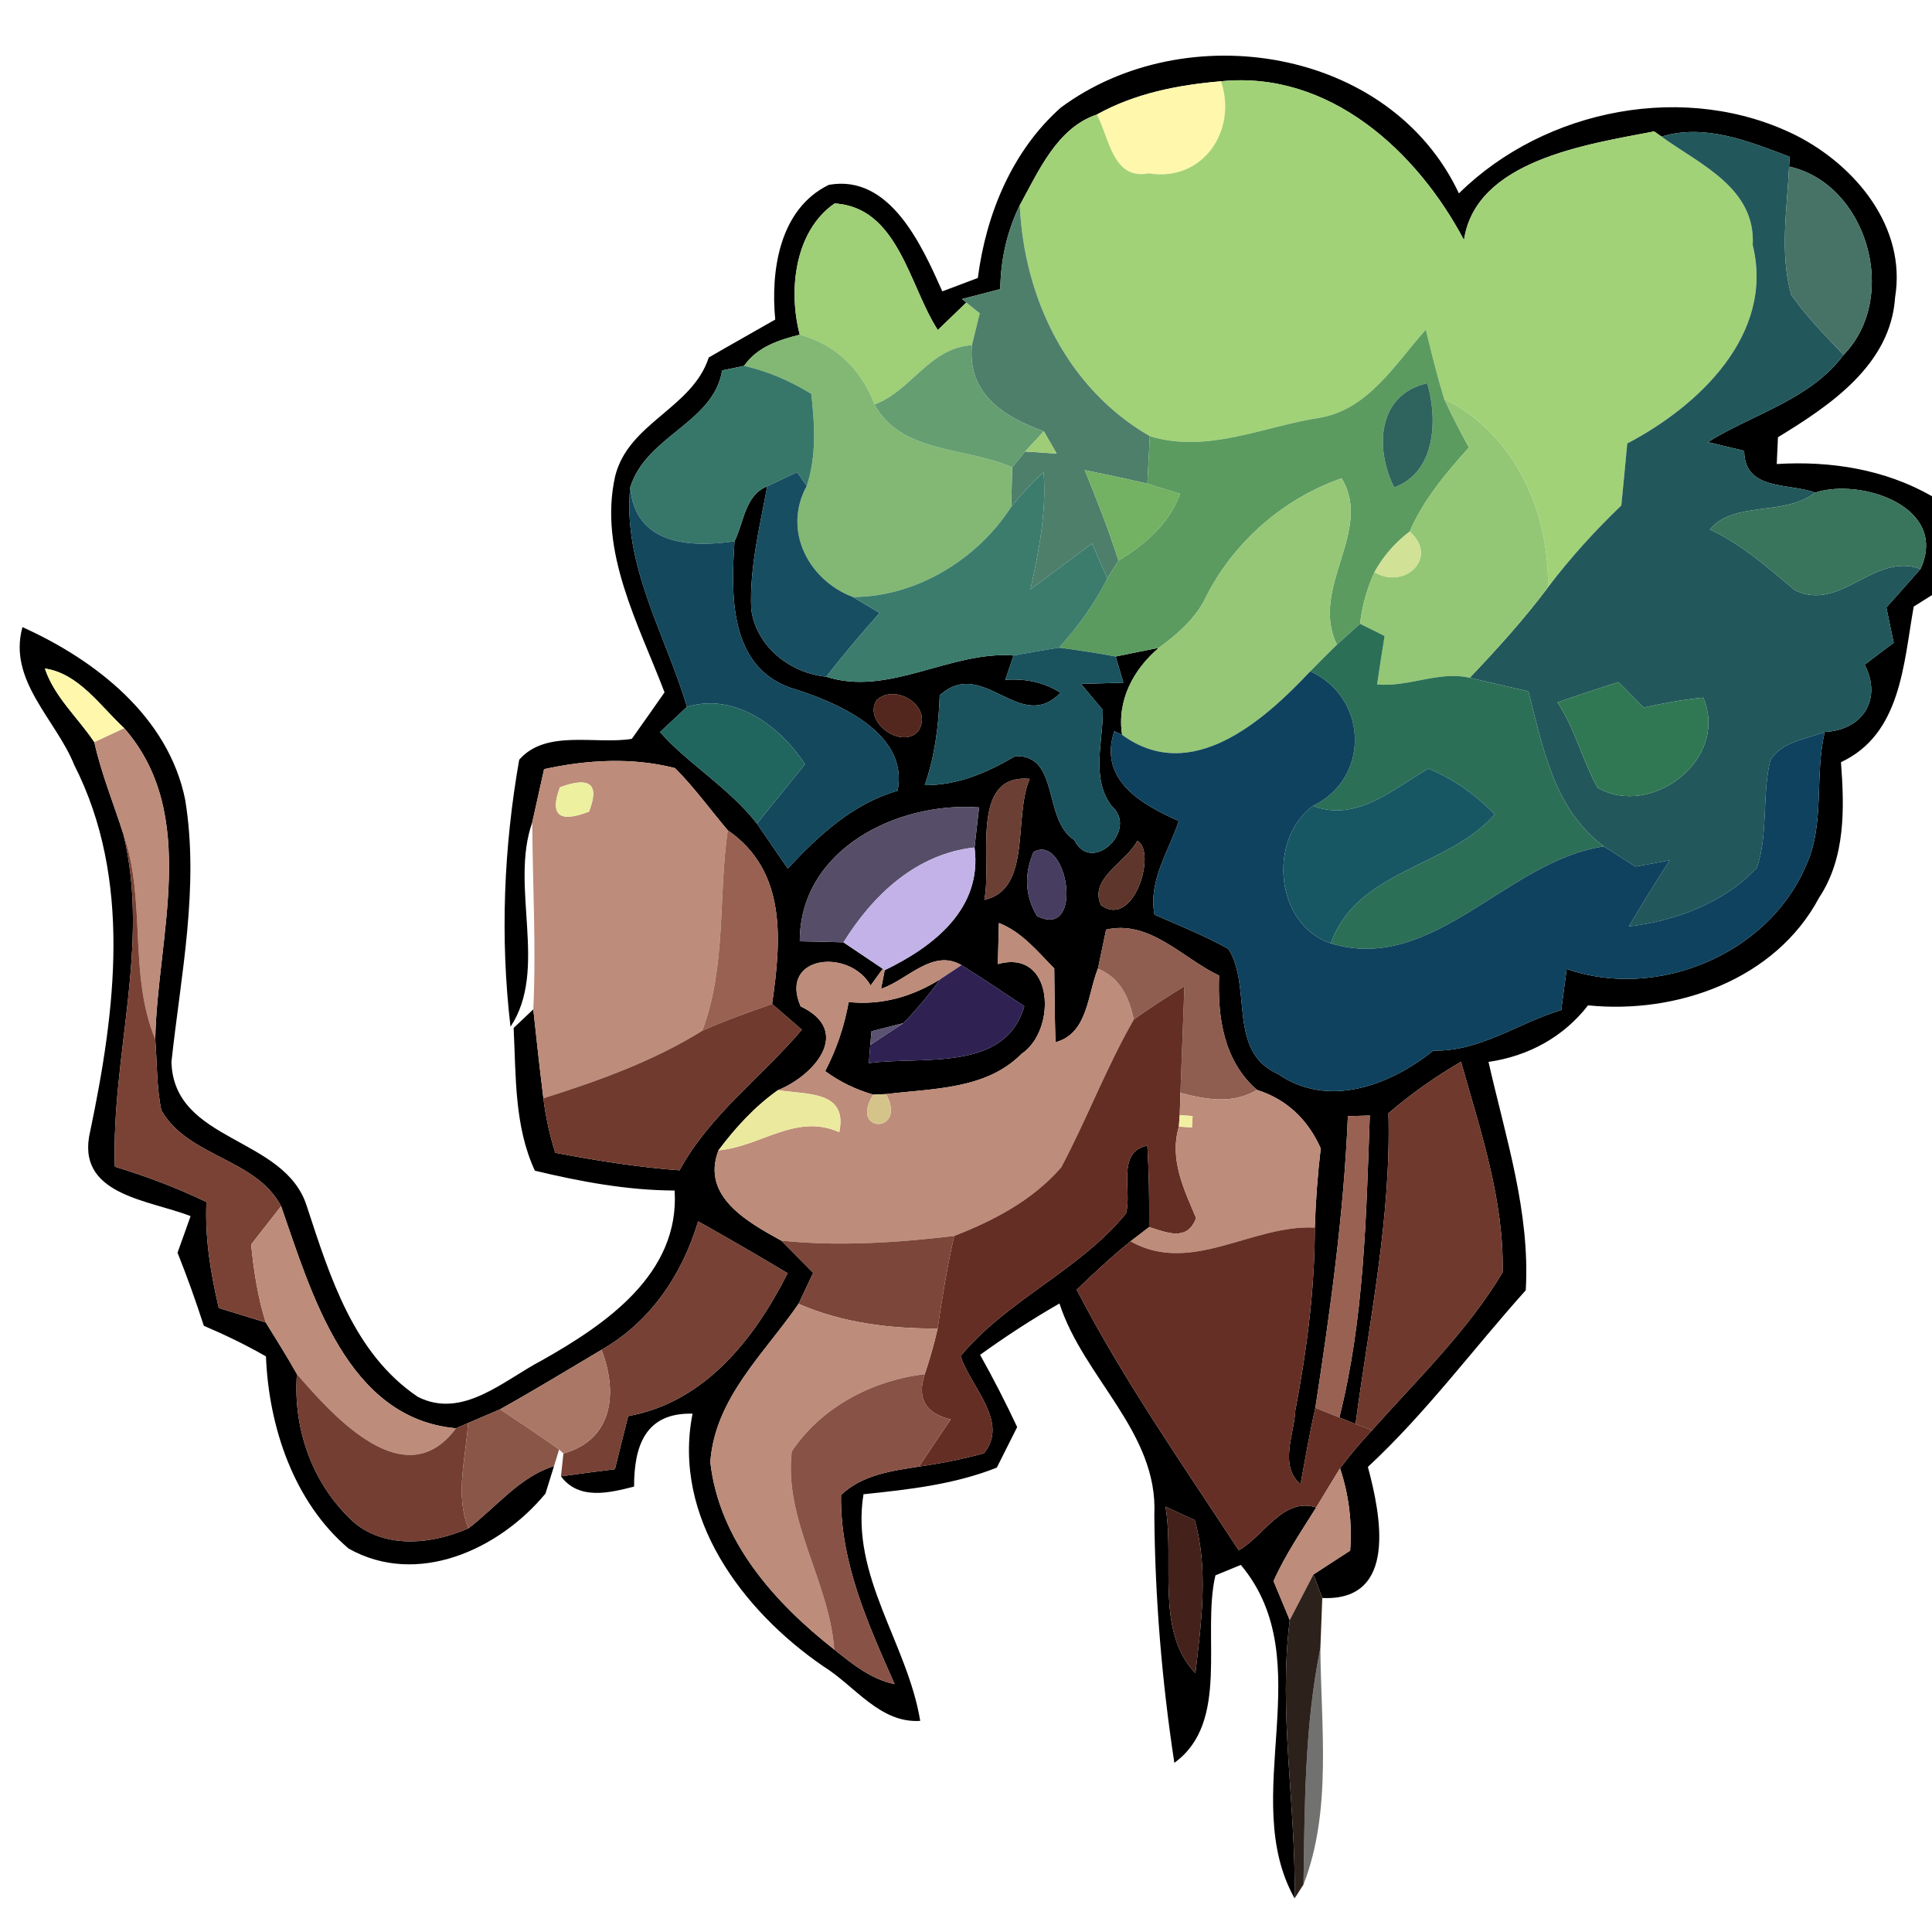 <?xml version="1.0" encoding="UTF-8" ?>
<!DOCTYPE svg PUBLIC "-//W3C//DTD SVG 1.1//EN" "http://www.w3.org/Graphics/SVG/1.1/DTD/svg11.dtd">
<svg width="111pt" height="111pt" viewBox="0 0 111 111" version="1.1" xmlns="http://www.w3.org/2000/svg">
<path fill="#000000" opacity="1.00" d=" M 60.95 6.18 C 68.09 0.89 79.86 2.70 83.82 11.11 C 88.79 6.21 96.94 4.64 103.23 7.80 C 106.61 9.53 109.54 13.05 108.88 17.08 C 108.63 20.96 105.15 23.29 102.15 25.12 C 102.13 25.51 102.10 26.28 102.08 26.66 C 105.17 26.47 108.29 26.96 111.00 28.51 L 111.00 34.19 L 109.95 34.85 C 109.36 38.13 109.23 42.18 105.77 43.79 C 105.97 46.44 106.04 49.27 104.51 51.58 C 102.00 56.29 96.33 58.28 91.24 57.76 C 89.82 59.59 87.80 60.68 85.52 61.01 C 86.50 65.34 87.92 69.63 87.66 74.13 C 84.63 77.51 81.93 81.18 78.59 84.28 C 79.33 87.03 80.33 92.01 75.97 91.81 L 75.46 90.46 C 75.99 90.12 77.04 89.43 77.57 89.09 C 77.69 87.47 77.50 85.90 76.99 84.36 C 77.56 83.59 78.18 82.87 78.83 82.17 C 81.43 79.25 84.32 76.47 86.33 73.10 C 86.42 68.95 85.05 64.95 83.94 61.00 C 82.47 61.86 81.07 62.84 79.77 63.96 C 79.93 69.97 78.67 75.88 77.88 81.81 C 77.65 81.71 77.18 81.53 76.95 81.44 C 78.38 75.77 78.49 69.89 78.70 64.09 C 78.38 64.10 77.75 64.12 77.44 64.13 C 77.21 69.74 76.42 75.35 75.57 80.89 C 75.24 82.34 74.99 83.81 74.72 85.27 C 73.47 84.21 74.36 82.40 74.42 81.04 C 75.08 77.57 75.54 74.07 75.54 70.53 C 75.59 69.01 75.70 67.49 75.88 65.98 C 75.16 64.35 73.94 63.16 72.22 62.62 C 70.30 60.95 69.95 58.46 70.04 56.05 C 67.95 55.06 66.06 52.83 63.55 53.41 C 63.43 53.97 63.20 55.09 63.08 55.65 C 62.48 57.11 62.52 59.38 60.64 59.88 C 60.60 58.47 60.58 57.05 60.57 55.64 C 59.61 54.67 58.71 53.54 57.39 53.03 C 57.37 53.62 57.35 54.80 57.33 55.39 C 60.57 54.49 60.73 59.19 58.69 60.55 C 56.65 62.61 53.58 62.53 50.91 62.86 L 50.17 62.89 C 49.17 62.60 48.25 62.16 47.41 61.54 C 48.06 60.29 48.51 58.96 48.76 57.57 C 50.64 57.77 52.42 57.26 54.02 56.26 C 53.37 57.15 52.67 57.99 51.91 58.78 C 51.45 58.90 50.53 59.13 50.07 59.25 L 50.00 60.04 L 49.92 61.08 C 52.97 60.66 57.75 61.64 58.85 57.81 C 57.65 57.01 56.46 56.21 55.24 55.45 C 53.58 54.48 52.12 56.32 50.62 56.81 L 50.83 55.74 C 53.65 54.38 56.45 52.20 55.99 48.69 C 56.05 48.11 56.19 46.96 56.25 46.39 C 51.58 46.04 45.95 48.78 45.95 54.08 C 46.57 54.09 47.83 54.12 48.46 54.14 C 49.03 54.52 50.16 55.28 50.72 55.66 L 50.02 56.62 C 48.77 54.44 44.73 54.91 46.00 57.82 C 49.01 59.25 46.77 61.80 44.70 62.63 C 43.37 63.57 42.26 64.78 41.28 66.09 C 40.26 68.74 42.97 70.22 44.89 71.28 C 45.35 71.74 46.26 72.67 46.72 73.13 C 46.51 73.58 46.09 74.47 45.88 74.91 C 43.91 77.78 41.07 80.32 40.81 84.01 C 41.33 88.53 44.49 92.07 47.93 94.77 C 48.97 95.60 50.05 96.48 51.40 96.76 C 49.87 93.30 48.26 89.76 48.32 85.89 C 49.55 84.73 51.21 84.51 52.80 84.26 C 54.06 84.08 55.30 83.83 56.53 83.50 C 58.01 81.69 55.75 79.67 55.19 77.91 C 57.87 74.67 62.00 73.01 64.69 69.72 C 65.06 68.46 64.11 66.17 65.92 65.82 C 66.01 67.38 66.04 68.94 66.02 70.50 C 65.75 70.70 65.22 71.12 64.95 71.32 C 63.87 72.19 62.86 73.14 61.86 74.10 C 64.56 79.31 67.96 84.16 71.17 89.07 C 72.63 88.24 73.72 86.00 75.62 86.61 C 74.76 87.99 73.83 89.35 73.17 90.84 C 73.40 91.40 73.87 92.52 74.10 93.08 C 73.44 98.41 74.46 103.73 74.38 109.07 C 71.10 103.22 75.93 95.45 71.29 89.91 L 69.83 90.51 C 69.03 93.94 70.70 98.95 67.47 101.28 C 66.75 96.56 66.36 91.80 66.32 87.03 C 66.55 82.30 62.25 79.16 60.87 74.89 C 59.30 75.79 57.78 76.78 56.31 77.84 C 57.07 79.20 57.78 80.58 58.44 81.99 C 58.15 82.57 57.56 83.74 57.27 84.32 C 54.83 85.29 52.20 85.58 49.61 85.85 C 48.85 90.55 52.14 94.42 52.87 98.87 C 50.55 99.02 49.11 96.85 47.31 95.74 C 42.66 92.55 38.61 87.17 39.79 81.22 C 37.04 81.15 36.43 83.13 36.43 85.41 C 35.04 85.76 33.27 86.22 32.23 84.82 C 33.00 84.71 34.55 84.51 35.33 84.41 C 35.58 83.39 35.83 82.38 36.09 81.36 C 40.49 80.57 43.35 76.92 45.25 73.15 C 43.55 72.13 41.84 71.14 40.11 70.17 C 39.20 73.22 37.37 75.95 34.56 77.55 C 32.62 78.70 30.70 79.87 28.73 80.97 C 28.27 81.17 27.35 81.56 26.89 81.76 L 26.20 82.06 C 19.93 81.50 17.90 74.31 16.15 69.30 C 14.70 66.54 10.81 66.49 9.27 63.79 C 8.99 62.45 9.03 61.07 8.92 59.71 C 9.03 53.82 11.49 46.83 7.14 41.84 C 5.77 40.58 4.53 38.69 2.58 38.41 C 3.13 40.05 4.48 41.23 5.42 42.64 C 5.82 44.45 6.53 46.17 7.09 47.93 C 8.64 54.31 6.39 60.64 6.60 67.03 C 8.40 67.58 10.16 68.24 11.86 69.06 C 11.77 71.12 12.10 73.15 12.57 75.15 C 13.25 75.36 14.60 75.77 15.27 75.98 C 15.88 76.96 16.49 77.94 17.06 78.95 C 16.82 82.18 18.01 85.44 20.47 87.58 C 22.34 89.00 24.89 88.69 26.91 87.81 C 28.53 86.58 29.83 84.86 31.83 84.23 L 31.34 85.81 C 28.68 89.03 23.97 91.19 20.03 88.97 C 16.88 86.30 15.44 81.98 15.28 77.93 C 14.13 77.27 12.93 76.69 11.71 76.17 C 11.25 74.75 10.75 73.35 10.20 71.97 C 10.39 71.44 10.77 70.39 10.95 69.87 C 8.53 68.92 4.28 68.67 5.19 64.96 C 6.63 58.06 7.60 50.51 4.27 43.96 C 3.22 41.34 0.44 39.10 1.29 36.03 C 5.50 37.93 9.68 41.18 10.64 45.95 C 11.46 50.97 10.39 56.01 9.85 61.01 C 9.98 65.66 16.37 65.26 17.63 69.31 C 18.95 73.32 20.30 77.75 24.00 80.25 C 26.58 81.57 28.97 79.28 31.13 78.16 C 34.80 76.09 39.06 73.19 38.76 68.40 C 36.04 68.39 33.36 67.89 30.73 67.26 C 29.54 64.69 29.65 61.82 29.51 59.06 L 30.64 57.99 C 30.82 59.70 31.01 61.40 31.22 63.10 C 31.35 64.16 31.58 65.21 31.90 66.23 C 34.26 66.68 36.64 67.06 39.04 67.24 C 40.79 64.03 43.77 61.88 46.07 59.16 C 45.64 58.79 44.79 58.05 44.36 57.68 C 44.88 54.05 45.23 50.06 41.81 47.70 C 40.80 46.51 39.89 45.24 38.78 44.13 C 36.33 43.50 33.72 43.65 31.26 44.19 C 31.09 44.95 30.75 46.49 30.58 47.25 C 29.27 50.94 31.52 55.70 29.33 58.99 C 28.73 53.88 28.94 48.71 29.83 43.65 C 31.37 41.88 34.23 42.79 36.30 42.45 C 36.93 41.56 37.56 40.67 38.18 39.78 C 36.69 35.85 34.38 31.68 35.34 27.37 C 36.10 24.28 39.77 23.47 40.72 20.54 C 41.99 19.80 43.27 19.09 44.54 18.36 C 44.27 15.55 44.78 12.00 47.62 10.62 C 51.14 9.99 52.97 14.12 54.14 16.74 C 54.65 16.55 55.67 16.16 56.18 15.97 C 56.65 12.31 58.15 8.66 60.95 6.18 M 63.02 6.58 C 60.73 7.35 59.68 9.82 58.59 11.79 C 57.85 13.30 57.49 14.93 57.47 16.61 C 56.92 16.75 55.82 17.04 55.27 17.18 L 55.52 17.38 C 55.11 17.77 54.29 18.57 53.88 18.96 C 52.24 16.44 51.61 11.90 47.95 11.69 C 45.65 13.28 45.28 16.69 45.95 19.23 C 44.72 19.54 43.51 19.93 42.75 21.02 C 42.44 21.09 41.80 21.22 41.49 21.28 C 41.00 24.31 37.13 25.02 36.21 28.00 C 35.76 32.47 38.24 36.47 39.47 40.61 C 39.08 40.97 38.31 41.70 37.92 42.06 C 39.44 43.81 41.90 45.27 43.49 47.32 C 44.08 48.18 44.67 49.04 45.26 49.90 C 47.04 47.99 48.99 46.18 51.57 45.43 C 52.24 42.07 48.01 40.30 45.37 39.50 C 41.88 38.22 42.00 34.16 42.20 31.10 C 42.74 30.03 42.79 28.45 44.08 27.94 C 43.65 30.27 43.06 32.61 43.16 35.00 C 43.45 37.15 45.39 38.67 47.47 38.88 C 51.05 40.04 54.62 37.38 58.23 37.66 L 57.76 39.06 C 58.96 38.97 60.02 39.22 60.93 39.80 C 58.60 42.22 56.48 37.68 53.99 39.95 C 53.93 41.70 53.71 43.45 53.13 45.11 C 55.03 45.12 56.72 44.39 58.33 43.44 C 60.91 43.37 59.89 47.09 61.72 48.26 C 62.71 50.28 65.45 47.67 63.86 46.30 C 62.66 44.68 63.38 42.63 63.36 40.79 C 63.05 40.42 62.42 39.67 62.11 39.29 C 62.72 39.28 63.94 39.24 64.54 39.22 L 64.10 37.72 C 64.72 37.59 65.96 37.34 66.58 37.22 C 65.11 38.47 64.16 40.25 64.47 42.22 L 64.02 42.01 C 63.09 44.81 65.60 46.23 67.73 47.17 C 67.14 48.92 65.96 50.62 66.33 52.55 C 67.76 53.18 69.22 53.76 70.58 54.52 C 71.96 56.72 70.50 60.41 73.42 61.70 C 76.31 63.71 79.88 62.35 82.35 60.36 C 85.03 60.43 87.21 58.78 89.70 58.03 C 89.78 57.44 89.93 56.26 90.01 55.67 C 95.16 57.48 101.54 54.86 103.73 49.80 C 104.88 47.38 104.23 44.61 104.84 42.05 C 107.01 41.96 108.16 40.17 107.13 38.19 C 107.55 37.87 108.38 37.24 108.80 36.93 C 108.69 36.42 108.48 35.41 108.38 34.90 C 109.03 34.17 109.69 33.43 110.34 32.69 C 111.98 29.11 106.92 27.45 104.29 28.30 C 102.77 27.74 100.22 28.21 100.21 25.90 C 99.69 25.78 98.64 25.52 98.12 25.40 C 100.74 23.77 104.00 22.97 105.92 20.39 C 109.17 17.04 107.24 10.54 102.79 9.57 L 102.83 9.01 C 100.51 8.13 97.95 7.08 95.46 7.85 L 95.04 7.55 C 91.13 8.30 84.79 9.22 84.11 13.79 C 81.40 8.66 76.35 4.04 70.15 4.67 C 67.68 4.88 65.21 5.36 63.02 6.58 M 50.37 40.22 C 49.57 41.44 51.75 43.08 52.75 42.02 C 53.67 40.63 51.46 39.21 50.37 40.22 M 56.55 51.70 C 59.30 51.11 58.21 46.92 59.16 44.75 C 55.66 44.43 57.02 49.52 56.55 51.70 M 65.34 48.31 C 64.73 49.52 62.53 50.48 63.26 52.01 C 65.18 53.39 66.47 48.87 65.34 48.31 M 59.38 48.95 C 58.83 50.24 58.89 51.47 59.58 52.63 C 62.33 54.01 61.34 47.84 59.38 48.95 M 66.96 86.56 C 67.50 89.65 66.36 93.72 68.68 96.13 C 69.02 93.25 69.44 90.12 68.64 87.33 C 68.22 87.14 67.38 86.76 66.96 86.56 Z" />
<path fill="#fff7ac" opacity="1.00" d=" M 63.02 6.58 C 65.21 5.36 67.68 4.88 70.15 4.67 C 71.11 7.49 69.11 10.47 66.00 9.96 C 63.92 10.37 63.72 7.88 63.02 6.58 Z" />
<path fill="#a2d278" opacity="1.00" d=" M 70.15 4.67 C 76.35 4.04 81.40 8.66 84.11 13.79 C 84.79 9.22 91.13 8.30 95.04 7.55 L 95.46 7.85 C 97.67 9.45 100.88 10.80 100.70 14.08 C 101.96 19.21 97.61 23.32 93.49 25.48 C 93.38 26.67 93.27 27.85 93.15 29.04 C 91.63 30.50 90.21 32.06 88.94 33.74 C 89.00 29.36 87.05 24.95 82.97 22.91 C 82.57 21.60 82.24 20.27 81.92 18.94 C 80.18 20.88 78.65 23.48 75.89 23.99 C 72.63 24.48 69.38 26.08 66.06 25.06 C 61.33 22.33 58.83 17.14 58.59 11.79 C 59.68 9.82 60.73 7.35 63.02 6.58 C 63.72 7.88 63.92 10.37 66.00 9.96 C 69.11 10.47 71.11 7.49 70.15 4.67 Z" />
<path fill="#22585b" opacity="1.00" d=" M 95.46 7.85 C 97.95 7.08 100.51 8.13 102.83 9.01 L 102.79 9.57 C 102.68 12.01 102.24 14.53 102.91 16.93 C 103.78 18.19 104.87 19.28 105.92 20.39 C 104.00 22.97 100.74 23.77 98.12 25.40 C 98.64 25.52 99.69 25.78 100.21 25.90 C 100.22 28.21 102.77 27.74 104.29 28.30 C 102.51 29.69 99.62 28.75 98.24 30.42 C 100.07 31.27 101.58 32.62 103.11 33.90 C 105.73 35.22 107.67 31.69 110.34 32.69 C 109.69 33.43 109.03 34.17 108.38 34.90 C 108.48 35.41 108.69 36.42 108.80 36.93 C 108.38 37.24 107.55 37.87 107.13 38.19 C 108.16 40.17 107.01 41.96 104.84 42.05 C 103.76 42.49 102.36 42.59 101.71 43.69 C 101.22 45.71 101.61 47.87 100.94 49.86 C 99.06 51.87 96.27 52.91 93.58 53.23 C 94.33 51.95 95.12 50.69 95.93 49.43 C 95.44 49.52 94.46 49.70 93.96 49.79 C 93.51 49.50 92.60 48.92 92.15 48.63 C 89.28 46.50 88.65 42.97 87.81 39.72 C 86.68 39.47 85.56 39.20 84.44 38.94 C 86.02 37.28 87.57 35.57 88.94 33.74 C 90.21 32.06 91.63 30.50 93.15 29.04 C 93.27 27.85 93.38 26.67 93.49 25.48 C 97.61 23.32 101.96 19.21 100.70 14.08 C 100.88 10.80 97.67 9.45 95.46 7.85 M 89.48 40.35 C 90.49 41.87 90.91 43.68 91.79 45.26 C 94.85 47.02 99.36 43.65 97.86 40.08 C 96.70 40.19 95.56 40.41 94.43 40.65 C 94.07 40.29 93.35 39.56 92.99 39.19 C 91.81 39.56 90.65 39.95 89.48 40.35 Z" />
<path fill="#477367" opacity="1.00" d=" M 102.79 9.57 C 107.24 10.54 109.17 17.04 105.92 20.39 C 104.87 19.28 103.78 18.19 102.91 16.93 C 102.24 14.53 102.68 12.01 102.79 9.57 Z" />
<path fill="#9fcf76" opacity="1.00" d=" M 45.95 19.23 C 45.28 16.69 45.65 13.28 47.95 11.69 C 51.61 11.90 52.24 16.44 53.88 18.96 C 54.29 18.57 55.11 17.77 55.52 17.38 L 56.29 18.00 C 56.18 18.45 55.95 19.37 55.84 19.83 C 53.37 20.00 52.38 22.44 50.25 23.24 C 49.48 21.23 48.03 19.79 45.95 19.23 Z" />
<path fill="#4e7f6a" opacity="1.00" d=" M 57.47 16.61 C 57.49 14.93 57.85 13.30 58.59 11.79 C 58.83 17.14 61.33 22.33 66.06 25.06 C 66.03 25.74 65.95 27.11 65.92 27.79 C 64.72 27.50 63.52 27.26 62.32 27.01 C 63.02 28.72 63.70 30.44 64.26 32.21 C 64.10 32.46 63.78 32.98 63.62 33.24 C 63.40 32.74 62.96 31.74 62.74 31.23 C 61.56 32.11 60.38 32.98 59.20 33.87 C 59.69 31.66 60.13 29.41 59.96 27.13 C 59.29 27.74 58.67 28.40 58.10 29.11 C 58.11 28.54 58.14 27.41 58.15 26.85 C 58.34 26.62 58.71 26.17 58.90 25.94 C 59.35 25.97 60.26 26.03 60.71 26.06 C 60.52 25.74 60.15 25.10 59.97 24.78 C 57.68 23.96 55.56 22.62 55.84 19.83 C 55.95 19.37 56.18 18.45 56.29 18.00 L 55.52 17.38 L 55.27 17.18 C 55.82 17.04 56.92 16.75 57.47 16.61 Z" />
<path fill="#82b874" opacity="1.00" d=" M 42.75 21.02 C 43.51 19.93 44.72 19.54 45.95 19.23 C 48.03 19.79 49.48 21.23 50.25 23.24 C 51.76 26.07 55.54 25.68 58.15 26.85 C 58.14 27.41 58.11 28.54 58.10 29.11 C 56.17 32.14 52.62 34.30 49.00 34.30 C 46.44 33.33 44.95 30.46 46.35 27.92 C 46.92 26.20 46.81 24.39 46.61 22.63 C 45.41 21.89 44.12 21.33 42.75 21.02 Z" />
<path fill="#5b9b60" opacity="1.00" d=" M 75.89 23.99 C 78.65 23.48 80.18 20.88 81.92 18.94 C 82.24 20.27 82.57 21.60 82.97 22.91 C 83.41 23.86 83.89 24.79 84.40 25.71 C 83.07 27.18 81.79 28.71 80.99 30.54 C 80.14 31.19 79.47 31.96 78.97 32.87 C 78.54 33.81 78.26 34.80 78.14 35.84 C 77.81 36.14 77.14 36.74 76.81 37.04 C 75.22 33.77 78.92 30.51 77.08 27.48 C 73.78 28.63 70.98 31.06 69.36 34.15 C 68.78 35.46 67.71 36.39 66.58 37.22 C 65.96 37.34 64.72 37.59 64.10 37.72 C 63.02 37.52 61.93 37.35 60.84 37.21 C 61.94 36.01 62.88 34.69 63.62 33.24 C 63.78 32.98 64.10 32.46 64.26 32.21 C 65.79 31.27 67.17 30.10 67.80 28.37 C 67.33 28.23 66.39 27.94 65.92 27.79 C 65.95 27.11 66.03 25.74 66.06 25.06 C 69.38 26.08 72.63 24.48 75.89 23.99 M 80.10 28.00 C 82.49 27.14 82.61 24.09 82.00 22.02 C 79.13 22.66 78.98 25.78 80.10 28.00 Z" />
<path fill="#649e71" opacity="1.00" d=" M 50.25 23.24 C 52.38 22.44 53.37 20.00 55.84 19.83 C 55.56 22.62 57.68 23.96 59.97 24.78 C 59.70 25.07 59.17 25.65 58.90 25.94 C 58.71 26.17 58.34 26.62 58.15 26.85 C 55.54 25.68 51.76 26.07 50.25 23.24 Z" />
<path fill="#37776a" opacity="1.00" d=" M 41.49 21.28 C 41.80 21.22 42.44 21.09 42.75 21.02 C 44.12 21.33 45.41 21.89 46.61 22.63 C 46.81 24.39 46.92 26.20 46.35 27.92 L 45.79 27.13 C 45.36 27.33 44.51 27.74 44.08 27.94 C 42.79 28.45 42.74 30.03 42.20 31.10 C 39.59 31.48 36.48 31.28 36.21 28.00 C 37.13 25.02 41.00 24.31 41.49 21.28 Z" />
<path fill="#2f635d" opacity="1.00" d=" M 80.10 28.00 C 78.98 25.78 79.13 22.66 82.00 22.02 C 82.61 24.09 82.49 27.14 80.10 28.00 Z" />
<path fill="#94c775" opacity="1.00" d=" M 82.97 22.91 C 87.05 24.95 89.00 29.36 88.94 33.74 C 87.57 35.57 86.02 37.28 84.44 38.94 C 82.64 38.53 80.91 39.50 79.12 39.32 C 79.22 38.62 79.44 37.23 79.55 36.54 C 79.20 36.36 78.49 36.01 78.14 35.84 C 78.26 34.80 78.54 33.81 78.97 32.87 C 80.69 33.91 82.69 32.04 80.99 30.54 C 81.79 28.71 83.07 27.18 84.40 25.71 C 83.89 24.79 83.41 23.86 82.97 22.91 Z" />
<path fill="#9ecc77" opacity="1.00" d=" M 58.90 25.94 C 59.17 25.65 59.70 25.07 59.97 24.78 C 60.15 25.10 60.52 25.74 60.71 26.06 C 60.26 26.03 59.35 25.97 58.90 25.94 Z" />
<path fill="#184e61" opacity="1.00" d=" M 44.08 27.94 C 44.51 27.74 45.36 27.33 45.79 27.13 L 46.35 27.92 C 44.95 30.46 46.44 33.33 49.00 34.30 C 49.38 34.53 50.16 34.99 50.54 35.21 C 49.48 36.41 48.45 37.62 47.47 38.88 C 45.39 38.67 43.45 37.15 43.16 35.00 C 43.06 32.61 43.65 30.27 44.08 27.94 Z" />
<path fill="#3b7c6d" opacity="1.00" d=" M 58.10 29.11 C 58.67 28.40 59.29 27.74 59.96 27.13 C 60.13 29.41 59.69 31.66 59.20 33.87 C 60.38 32.98 61.56 32.11 62.74 31.23 C 62.96 31.74 63.40 32.74 63.62 33.24 C 62.88 34.69 61.94 36.01 60.84 37.21 C 59.97 37.35 59.10 37.50 58.23 37.66 C 54.62 37.38 51.05 40.04 47.47 38.88 C 48.45 37.62 49.48 36.41 50.54 35.21 C 50.16 34.99 49.38 34.53 49.00 34.30 C 52.62 34.30 56.17 32.14 58.10 29.11 Z" />
<path fill="#73b163" opacity="1.00" d=" M 62.32 27.01 C 63.52 27.26 64.72 27.50 65.92 27.79 C 66.39 27.94 67.33 28.23 67.80 28.37 C 67.17 30.10 65.79 31.27 64.26 32.21 C 63.70 30.44 63.02 28.72 62.32 27.01 Z" />
<path fill="#13485d" opacity="1.00" d=" M 39.47 40.61 C 38.24 36.47 35.76 32.47 36.21 28.00 C 36.48 31.28 39.59 31.48 42.20 31.10 C 42.00 34.16 41.88 38.22 45.37 39.50 C 48.01 40.30 52.24 42.07 51.57 45.43 C 48.99 46.18 47.04 47.99 45.26 49.90 C 44.67 49.04 44.08 48.18 43.49 47.32 C 44.41 46.19 45.33 45.05 46.25 43.91 C 44.82 41.70 42.20 39.78 39.47 40.61 Z" />
<path fill="#95c776" opacity="1.00" d=" M 69.36 34.15 C 70.98 31.06 73.78 28.63 77.08 27.48 C 78.92 30.51 75.22 33.77 76.81 37.04 C 76.29 37.55 75.78 38.06 75.28 38.57 C 72.61 41.41 68.44 45.12 64.47 42.22 C 64.16 40.25 65.11 38.47 66.58 37.22 C 67.71 36.39 68.78 35.46 69.36 34.15 Z" />
<path fill="#39745c" opacity="1.00" d=" M 104.29 28.30 C 106.92 27.45 111.98 29.11 110.34 32.69 C 107.67 31.69 105.73 35.22 103.11 33.90 C 101.58 32.62 100.07 31.27 98.24 30.42 C 99.62 28.75 102.51 29.69 104.29 28.30 Z" />
<path fill="#d1e195" opacity="1.00" d=" M 78.97 32.87 C 79.47 31.96 80.14 31.19 80.99 30.54 C 82.69 32.04 80.69 33.91 78.97 32.87 Z" />
<path fill="#2c6f57" opacity="1.00" d=" M 78.14 35.84 C 78.49 36.01 79.20 36.36 79.55 36.54 C 79.44 37.23 79.22 38.62 79.12 39.32 C 80.91 39.50 82.64 38.53 84.44 38.94 C 85.56 39.20 86.68 39.47 87.81 39.72 C 88.65 42.97 89.28 46.50 92.15 48.63 C 86.59 49.43 82.33 56.00 76.46 54.20 C 77.95 49.97 83.15 49.87 85.88 46.79 C 84.79 45.67 83.52 44.76 82.07 44.16 C 80.04 45.33 77.93 47.26 75.43 46.30 C 78.75 44.70 78.59 40.08 75.28 38.57 C 75.78 38.06 76.29 37.55 76.81 37.04 C 77.14 36.74 77.81 36.14 78.14 35.84 Z" />
<path fill="#1a535e" opacity="1.00" d=" M 58.23 37.66 C 59.10 37.50 59.97 37.35 60.84 37.21 C 61.93 37.35 63.02 37.52 64.10 37.72 L 64.54 39.22 C 63.94 39.24 62.72 39.28 62.11 39.29 C 62.42 39.67 63.05 40.42 63.36 40.79 C 63.38 42.63 62.66 44.68 63.86 46.30 C 65.45 47.67 62.71 50.28 61.72 48.26 C 59.89 47.09 60.91 43.37 58.33 43.44 C 56.72 44.39 55.03 45.12 53.13 45.11 C 53.71 43.45 53.93 41.70 53.99 39.95 C 56.48 37.68 58.60 42.22 60.93 39.80 C 60.02 39.22 58.96 38.97 57.76 39.06 L 58.23 37.66 Z" />
<path fill="#fff7ac" opacity="1.00" d=" M 2.58 38.41 C 4.53 38.69 5.77 40.58 7.14 41.84 C 6.71 42.04 5.85 42.44 5.42 42.64 C 4.48 41.23 3.13 40.05 2.58 38.41 Z" />
<path fill="#0f425e" opacity="1.00" d=" M 64.47 42.22 C 68.44 45.12 72.61 41.41 75.28 38.57 C 78.59 40.08 78.75 44.70 75.43 46.30 C 72.83 48.24 73.25 53.11 76.46 54.20 C 82.33 56.00 86.59 49.43 92.15 48.63 C 92.60 48.92 93.51 49.50 93.96 49.79 C 94.46 49.70 95.44 49.52 95.93 49.43 C 95.12 50.69 94.33 51.95 93.58 53.23 C 96.27 52.91 99.06 51.87 100.94 49.86 C 101.61 47.87 101.22 45.71 101.71 43.69 C 102.36 42.59 103.76 42.49 104.84 42.05 C 104.23 44.61 104.88 47.38 103.73 49.80 C 101.54 54.86 95.16 57.48 90.01 55.67 C 89.93 56.26 89.78 57.44 89.70 58.03 C 87.21 58.78 85.03 60.43 82.35 60.36 C 79.88 62.35 76.31 63.71 73.42 61.70 C 70.50 60.41 71.96 56.72 70.58 54.52 C 69.22 53.76 67.76 53.18 66.33 52.55 C 65.96 50.62 67.14 48.92 67.73 47.17 C 65.60 46.23 63.09 44.81 64.02 42.01 L 64.47 42.22 Z" />
<path fill="#307853" opacity="1.00" d=" M 89.48 40.35 C 90.65 39.95 91.81 39.56 92.99 39.19 C 93.35 39.56 94.07 40.29 94.43 40.65 C 95.56 40.41 96.70 40.19 97.86 40.08 C 99.36 43.65 94.85 47.02 91.79 45.26 C 90.91 43.68 90.49 41.87 89.48 40.35 Z" />
<path fill="#20655e" opacity="1.00" d=" M 39.47 40.61 C 42.20 39.78 44.82 41.70 46.25 43.91 C 45.33 45.05 44.41 46.19 43.49 47.32 C 41.90 45.27 39.44 43.81 37.92 42.06 C 38.31 41.70 39.08 40.97 39.47 40.61 Z" />
<path fill="#53271d" opacity="1.00" d=" M 50.37 40.22 C 51.46 39.21 53.67 40.63 52.75 42.02 C 51.75 43.08 49.57 41.44 50.37 40.22 Z" />
<path fill="#bd8c7a" opacity="1.00" d=" M 7.14 41.84 C 11.49 46.83 9.03 53.82 8.92 59.71 C 7.37 55.96 8.42 51.74 7.09 47.93 C 6.53 46.17 5.82 44.45 5.42 42.64 C 5.85 42.44 6.71 42.04 7.14 41.84 Z" />
<path fill="#be8c7a" opacity="1.00" d=" M 31.26 44.19 C 33.72 43.65 36.33 43.50 38.78 44.13 C 39.89 45.24 40.80 46.51 41.81 47.70 C 41.26 51.54 41.74 55.50 40.35 59.22 C 37.52 60.98 34.38 62.10 31.22 63.10 C 31.01 61.40 30.82 59.70 30.64 57.99 C 30.81 54.41 30.60 50.83 30.58 47.25 C 30.75 46.49 31.09 44.95 31.26 44.19 M 32.17 45.23 C 31.57 46.83 32.12 47.30 33.84 46.63 C 34.46 45.06 33.91 44.59 32.17 45.23 Z" />
<path fill="#165763" opacity="1.00" d=" M 75.43 46.30 C 77.93 47.26 80.04 45.33 82.07 44.16 C 83.52 44.76 84.79 45.67 85.88 46.79 C 83.15 49.87 77.95 49.97 76.46 54.20 C 73.25 53.11 72.83 48.24 75.43 46.30 Z" />
<path fill="#edf09f" opacity="1.00" d=" M 32.17 45.23 C 33.91 44.59 34.46 45.06 33.84 46.63 C 32.12 47.30 31.57 46.83 32.17 45.23 Z" />
<path fill="#6b3f34" opacity="1.00" d=" M 56.55 51.70 C 57.02 49.52 55.66 44.43 59.16 44.75 C 58.21 46.92 59.30 51.11 56.55 51.70 Z" />
<path fill="#564e68" opacity="1.00" d=" M 45.95 54.08 C 45.95 48.78 51.58 46.04 56.25 46.39 C 56.19 46.96 56.05 48.11 55.99 48.69 C 52.64 49.06 50.17 51.40 48.46 54.14 C 47.83 54.12 46.57 54.09 45.95 54.08 Z" />
<path fill="#7a4235" opacity="1.00" d=" M 7.09 47.93 C 8.42 51.74 7.37 55.96 8.92 59.71 C 9.03 61.07 8.99 62.45 9.27 63.79 C 10.81 66.49 14.70 66.54 16.15 69.30 C 15.72 69.85 14.86 70.95 14.43 71.50 C 14.58 73.02 14.81 74.53 15.27 75.98 C 14.60 75.77 13.25 75.36 12.57 75.15 C 12.10 73.15 11.77 71.12 11.86 69.06 C 10.16 68.24 8.40 67.58 6.60 67.03 C 6.39 60.64 8.64 54.31 7.09 47.93 Z" />
<path fill="#996152" opacity="1.00" d=" M 41.81 47.70 C 45.23 50.06 44.88 54.05 44.36 57.68 C 43.01 58.16 41.66 58.63 40.35 59.22 C 41.74 55.50 41.26 51.54 41.81 47.70 Z" />
<path fill="#5f362c" opacity="1.00" d=" M 65.34 48.31 C 66.47 48.87 65.18 53.39 63.26 52.01 C 62.53 50.48 64.73 49.52 65.34 48.31 Z" />
<path fill="#c3b2e7" opacity="1.00" d=" M 48.46 54.14 C 50.17 51.40 52.64 49.06 55.99 48.69 C 56.45 52.20 53.65 54.38 50.83 55.74 L 50.72 55.66 C 50.16 55.28 49.03 54.52 48.46 54.14 Z" />
<path fill="#473d60" opacity="1.00" d=" M 59.38 48.95 C 61.34 47.84 62.33 54.01 59.58 52.63 C 58.89 51.47 58.83 50.24 59.38 48.95 Z" />
<path fill="#be8c7a" opacity="1.00" d=" M 57.39 53.03 C 58.71 53.54 59.61 54.67 60.57 55.64 C 60.58 57.05 60.60 58.47 60.64 59.88 C 62.52 59.38 62.48 57.11 63.08 55.65 C 64.36 56.17 64.88 57.31 65.14 58.58 C 63.56 61.32 62.45 64.29 60.97 67.07 C 59.35 68.94 57.10 70.13 54.82 71.01 C 51.53 71.40 48.20 71.62 44.89 71.28 C 42.97 70.22 40.26 68.74 41.28 66.09 C 43.69 65.89 45.74 63.93 48.22 65.05 C 48.72 62.63 46.35 62.91 44.70 62.63 C 46.77 61.80 49.01 59.25 46.00 57.82 C 44.73 54.91 48.77 54.44 50.02 56.62 L 50.72 55.66 L 50.83 55.74 L 50.62 56.81 C 52.12 56.32 53.58 54.48 55.24 55.45 C 54.94 55.65 54.32 56.06 54.02 56.26 C 52.42 57.26 50.64 57.77 48.76 57.57 C 48.51 58.96 48.06 60.29 47.41 61.54 C 48.25 62.16 49.17 62.60 50.17 62.89 C 48.75 65.15 52.15 65.14 50.91 62.86 C 53.58 62.53 56.65 62.61 58.69 60.55 C 60.73 59.19 60.57 54.49 57.33 55.39 C 57.35 54.80 57.37 53.62 57.39 53.03 Z" />
<path fill="#8f5e50" opacity="1.00" d=" M 63.55 53.41 C 66.06 52.83 67.95 55.06 70.04 56.05 C 69.95 58.46 70.30 60.95 72.22 62.62 C 70.83 63.45 69.29 63.18 67.82 62.79 C 67.89 60.75 67.98 58.70 68.05 56.66 C 67.06 57.28 66.08 57.89 65.14 58.58 C 64.88 57.31 64.36 56.17 63.08 55.65 C 63.20 55.09 63.43 53.97 63.55 53.41 Z" />
<path fill="#2f2253" opacity="1.00" d=" M 54.02 56.26 C 54.32 56.06 54.94 55.65 55.24 55.45 C 56.46 56.21 57.65 57.01 58.85 57.81 C 57.75 61.64 52.97 60.66 49.92 61.08 L 50.00 60.04 C 50.48 59.72 51.43 59.09 51.91 58.78 C 52.67 57.99 53.37 57.15 54.02 56.26 Z" />
<path fill="#652e24" opacity="1.00" d=" M 65.14 58.58 C 66.08 57.89 67.06 57.28 68.05 56.66 C 67.98 58.70 67.89 60.75 67.82 62.79 L 67.78 64.07 L 67.73 64.73 C 67.18 66.61 68.01 68.30 68.72 69.98 C 68.22 71.34 67.05 70.82 66.02 70.50 C 66.04 68.94 66.01 67.38 65.92 65.82 C 64.11 66.17 65.06 68.46 64.69 69.72 C 62.00 73.01 57.87 74.67 55.19 77.91 C 55.75 79.67 58.01 81.69 56.53 83.50 C 55.30 83.83 54.06 84.08 52.80 84.26 C 53.40 83.36 54.01 82.45 54.62 81.55 C 53.16 81.20 52.67 80.34 53.13 78.95 C 53.42 78.09 53.67 77.22 53.87 76.33 C 54.13 74.55 54.42 72.77 54.82 71.01 C 57.10 70.13 59.35 68.94 60.97 67.07 C 62.45 64.29 63.56 61.32 65.14 58.58 Z" />
<path fill="#703a2e" opacity="1.00" d=" M 40.35 59.22 C 41.66 58.63 43.01 58.16 44.36 57.68 C 44.79 58.05 45.64 58.79 46.07 59.16 C 43.77 61.88 40.79 64.03 39.04 67.24 C 36.64 67.06 34.26 66.68 31.90 66.23 C 31.58 65.21 31.35 64.16 31.22 63.10 C 34.38 62.10 37.52 60.98 40.35 59.22 Z" />
<path fill="#5a5271" opacity="1.00" d=" M 50.07 59.25 C 50.53 59.13 51.45 58.90 51.91 58.78 C 51.43 59.09 50.48 59.72 50.00 60.04 L 50.07 59.25 Z" />
<path fill="#6f392d" opacity="1.00" d=" M 79.77 63.96 C 81.07 62.84 82.47 61.86 83.94 61.00 C 85.05 64.95 86.42 68.95 86.33 73.10 C 84.32 76.47 81.43 79.25 78.83 82.17 L 77.88 81.81 C 78.67 75.88 79.93 69.97 79.77 63.96 Z" />
<path fill="#ebe99e" opacity="1.00" d=" M 41.28 66.09 C 42.26 64.78 43.37 63.57 44.70 62.63 C 46.35 62.91 48.72 62.63 48.22 65.05 C 45.74 63.93 43.69 65.89 41.28 66.09 Z" />
<path fill="#d5c489" opacity="1.00" d=" M 50.17 62.89 L 50.91 62.86 C 52.15 65.14 48.75 65.15 50.17 62.89 Z" />
<path fill="#be8c7a" opacity="1.00" d=" M 67.82 62.79 C 69.29 63.18 70.83 63.45 72.22 62.62 C 73.94 63.16 75.16 64.35 75.88 65.98 C 75.70 67.49 75.59 69.01 75.54 70.53 C 71.94 70.34 68.44 73.28 64.95 71.32 C 65.22 71.12 65.75 70.70 66.02 70.50 C 67.05 70.82 68.22 71.34 68.72 69.98 C 68.01 68.30 67.18 66.61 67.73 64.73 L 68.48 64.77 L 68.52 64.12 L 67.78 64.07 L 67.82 62.79 Z" />
<path fill="#f2f1a2" opacity="1.00" d=" M 67.78 64.07 L 68.52 64.12 L 68.48 64.77 L 67.73 64.73 L 67.78 64.07 Z" />
<path fill="#996152" opacity="1.00" d=" M 77.44 64.13 C 77.75 64.12 78.38 64.10 78.70 64.09 C 78.49 69.89 78.38 75.77 76.95 81.44 L 75.57 80.89 C 76.42 75.35 77.21 69.74 77.44 64.13 Z" />
<path fill="#be8c7a" opacity="1.00" d=" M 14.43 71.50 C 14.86 70.95 15.72 69.85 16.15 69.30 C 17.90 74.31 19.93 81.50 26.20 82.06 C 23.29 85.99 19.18 81.41 17.06 78.95 C 16.49 77.94 15.88 76.96 15.27 75.98 C 14.81 74.53 14.58 73.02 14.43 71.50 Z" />
<path fill="#774135" opacity="1.00" d=" M 40.11 70.17 C 41.84 71.14 43.55 72.13 45.25 73.15 C 43.35 76.92 40.49 80.57 36.09 81.36 C 35.83 82.38 35.58 83.39 35.33 84.41 C 34.55 84.51 33.00 84.71 32.23 84.82 C 32.27 84.49 32.33 83.84 32.37 83.51 C 35.26 82.69 35.49 79.97 34.56 77.55 C 37.37 75.95 39.20 73.22 40.11 70.17 Z" />
<path fill="#7c463a" opacity="1.00" d=" M 44.89 71.28 C 48.20 71.62 51.53 71.40 54.82 71.01 C 54.42 72.77 54.13 74.55 53.87 76.33 C 51.14 76.34 48.40 76.01 45.88 74.91 C 46.09 74.47 46.51 73.58 46.72 73.13 C 46.26 72.67 45.35 71.74 44.89 71.28 Z" />
<path fill="#662f25" opacity="1.00" d=" M 64.95 71.32 C 68.44 73.28 71.94 70.34 75.54 70.53 C 75.54 74.07 75.08 77.57 74.42 81.04 C 74.36 82.40 73.47 84.21 74.72 85.27 C 74.99 83.81 75.24 82.34 75.57 80.89 L 76.95 81.44 C 77.18 81.53 77.65 81.71 77.88 81.81 L 78.83 82.17 C 78.18 82.87 77.56 83.59 76.99 84.36 C 76.53 85.11 76.07 85.86 75.62 86.61 C 73.72 86.00 72.63 88.24 71.17 89.07 C 67.96 84.16 64.56 79.31 61.86 74.10 C 62.86 73.14 63.87 72.19 64.95 71.32 Z" />
<path fill="#be8c7a" opacity="1.00" d=" M 40.81 84.01 C 41.07 80.32 43.91 77.78 45.88 74.91 C 48.40 76.01 51.14 76.34 53.87 76.33 C 53.67 77.22 53.42 78.09 53.13 78.95 C 50.12 79.31 47.19 80.84 45.49 83.39 C 45.02 87.34 47.65 90.87 47.93 94.77 C 44.49 92.07 41.33 88.53 40.81 84.01 Z" />
<path fill="#aa7767" opacity="1.00" d=" M 28.73 80.97 C 30.70 79.87 32.62 78.70 34.56 77.55 C 35.49 79.97 35.26 82.69 32.37 83.51 L 32.12 83.28 C 31.01 82.48 29.87 81.73 28.73 80.97 Z" />
<path fill="#743e32" opacity="1.00" d=" M 17.06 78.95 C 19.18 81.41 23.29 85.99 26.20 82.06 L 26.89 81.76 C 26.77 83.76 26.13 85.86 26.91 87.81 C 24.89 88.69 22.34 89.00 20.47 87.58 C 18.01 85.44 16.82 82.18 17.06 78.95 Z" />
<path fill="#895246" opacity="1.00" d=" M 45.49 83.39 C 47.19 80.84 50.12 79.31 53.13 78.95 C 52.67 80.34 53.16 81.20 54.62 81.55 C 54.01 82.45 53.40 83.36 52.80 84.26 C 51.21 84.51 49.55 84.73 48.32 85.89 C 48.26 89.76 49.87 93.30 51.40 96.76 C 50.05 96.48 48.97 95.60 47.93 94.77 C 47.65 90.87 45.02 87.34 45.49 83.39 Z" />
<path fill="#8a5648" opacity="1.00" d=" M 26.89 81.76 C 27.35 81.56 28.27 81.17 28.73 80.97 C 29.87 81.73 31.01 82.48 32.12 83.28 C 32.05 83.52 31.91 83.99 31.83 84.23 C 29.83 84.86 28.53 86.58 26.91 87.81 C 26.13 85.86 26.77 83.76 26.89 81.76 Z" />
<path fill="#be8c7a" opacity="1.00" d=" M 75.62 86.61 C 76.07 85.86 76.53 85.11 76.99 84.36 C 77.50 85.90 77.69 87.47 77.57 89.09 C 77.04 89.43 75.99 90.12 75.46 90.46 C 75.12 91.11 74.44 92.42 74.10 93.08 C 73.87 92.52 73.40 91.40 73.17 90.84 C 73.83 89.35 74.76 87.99 75.62 86.61 Z" />
<path fill="#44221b" opacity="1.00" d=" M 66.96 86.56 C 67.38 86.76 68.22 87.14 68.64 87.33 C 69.44 90.12 69.02 93.25 68.68 96.13 C 66.36 93.72 67.50 89.65 66.96 86.56 Z" />
<path fill="#2d211c" opacity="1.00" d=" M 74.10 93.08 C 74.44 92.42 75.12 91.11 75.46 90.46 L 75.97 91.81 C 75.94 92.53 75.89 93.96 75.86 94.68 C 74.95 99.15 74.96 103.73 74.89 108.27 L 74.38 109.07 C 74.46 103.73 73.44 98.41 74.10 93.08 Z" />
<path fill="#020201" opacity="0.56" d=" M 74.89 108.27 C 74.96 103.73 74.95 99.15 75.86 94.68 C 75.89 99.17 76.54 104.04 74.89 108.27 Z" />
</svg>
